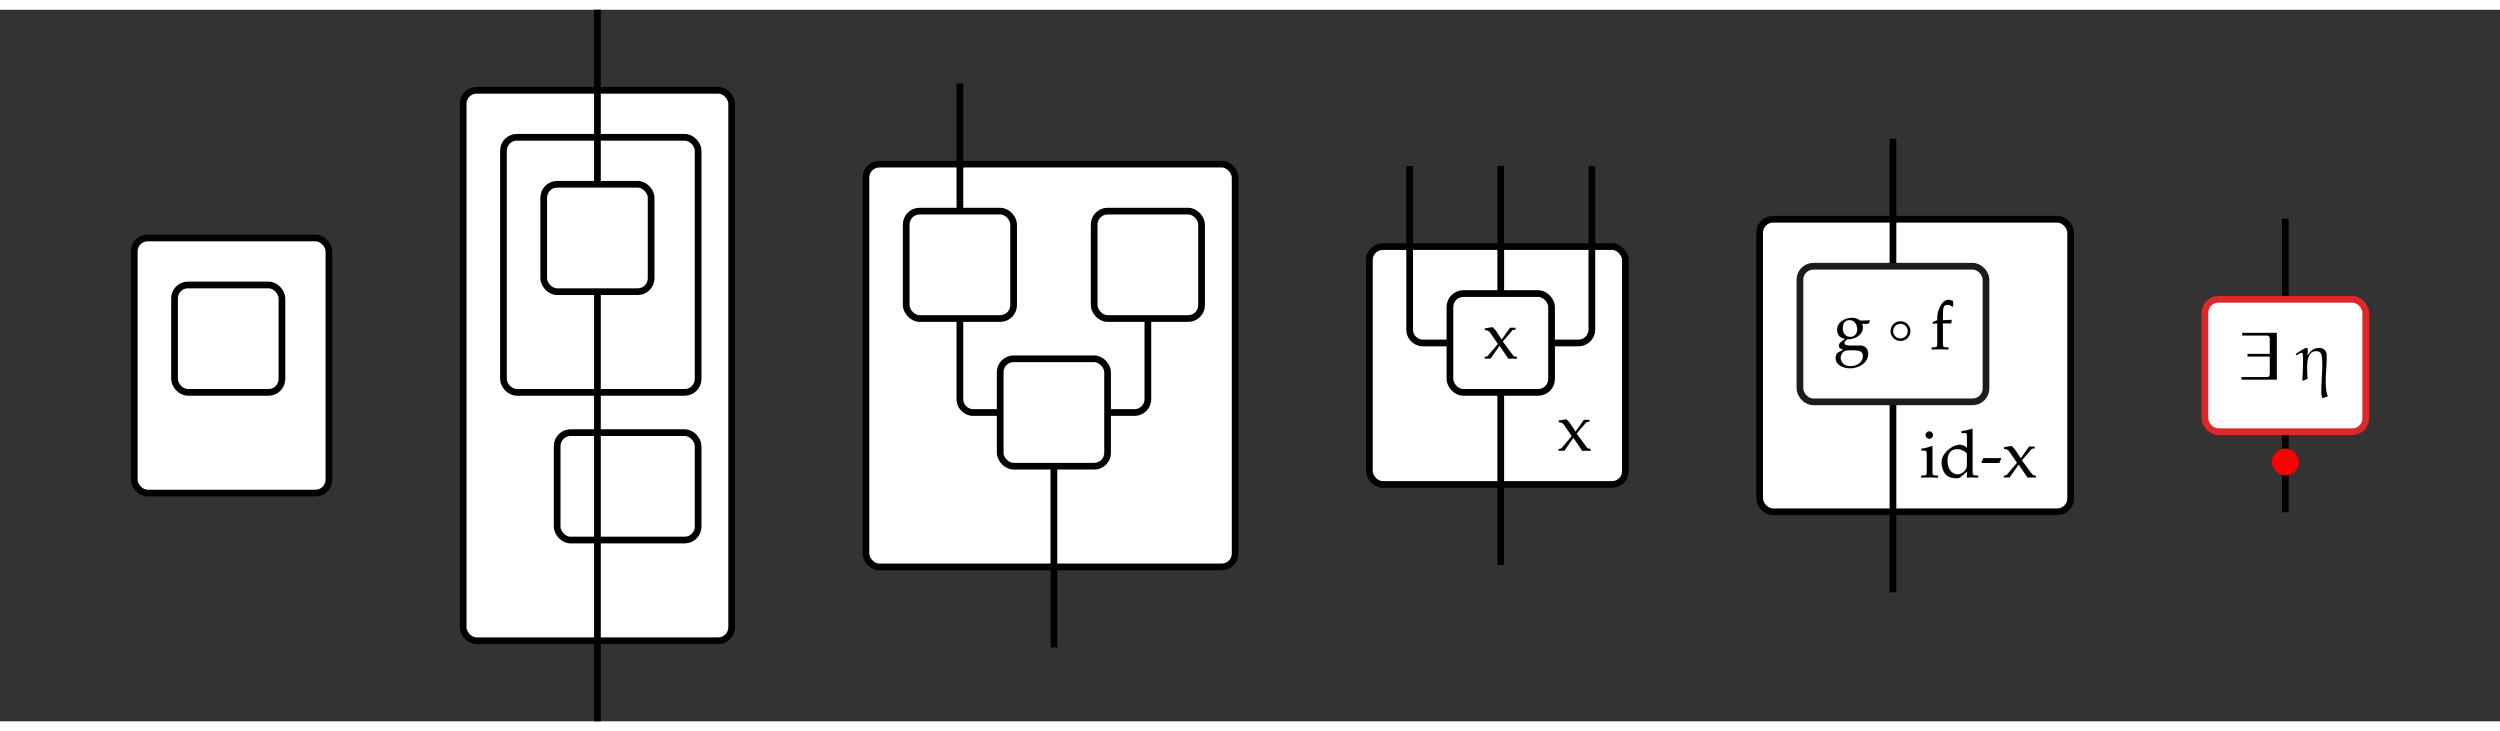 <?xml version="1.0" encoding="UTF-8" standalone="no"?>
<svg width="725" height="212" viewBox="0 -10600 37243 10600" xmlns="http://www.w3.org/2000/svg"><rect x="0" y="-10600" width="37243" height="10600" fill="#333333" stroke="none"/><g transform="translate(3400, -3400)"><g><rect x="-1400" y="-3800" width="2900" height="3800" rx="200" ry="200" fill="#FFFFFF" stroke="#000000" stroke-width="100"></rect><g transform="translate(400, -1100)"></g></g><g><rect x="-800" y="-3100" width="1600" height="1600" rx="200" ry="200" fill="#FFFFFF" stroke="#000000" stroke-width="100"></rect><g transform="translate(-300, -2600)"></g></g></g><g transform="translate(8900, -1200)"><g><rect x="-2000" y="-8200" width="4000" height="8200" rx="200" ry="200" fill="#FFFFFF" stroke="#000000" stroke-width="100"></rect><g transform="translate(900, -1100)"></g></g><g><rect x="-600" y="-3100" width="2100" height="1600" rx="200" ry="200" fill="#FFFFFF" stroke="#000000" stroke-width="100"></rect><g transform="translate(400, -2600)"></g></g><g><rect x="-1400" y="-7500" width="2900" height="3800" rx="200" ry="200" fill="#FFFFFF" stroke="#000000" stroke-width="100"></rect><g transform="translate(400, -4800)"></g></g><g><path d="M 0 -5200 V 1200" fill="none" stroke="black" stroke-width="100"></path></g><g><path d="M 0 -9400 V -6800" fill="none" stroke="black" stroke-width="100"></path></g><g><rect x="-800" y="-6800" width="1600" height="1600" rx="200" ry="200" fill="#FFFFFF" stroke="#000000" stroke-width="100"></rect><g transform="translate(-300, -6300)"></g></g></g><g transform="translate(15700, -2300)"><g><rect x="-2800" y="-6000" width="5500" height="6000" rx="200" ry="200" fill="#FFFFFF" stroke="#000000" stroke-width="100"></rect><g transform="translate(1600, -1100)"></g></g><g><path d="M 0 -1500 V 1200" fill="none" stroke="black" stroke-width="100"></path></g><g><path d="M 1400 -3700 V -2500 A 200 200 0 0 1 1200 -2300 H 800" fill="none" stroke="black" stroke-width="100"></path></g><g><path d="M -1400 -3700 V -2500 A 200 200 0 0 0 -1200 -2300 H -800" fill="none" stroke="black" stroke-width="100"></path></g><g><path d="M -1400 -7200 V -5300" fill="none" stroke="black" stroke-width="100"></path></g><g><rect x="-800" y="-3100" width="1600" height="1600" rx="200" ry="200" fill="#FFFFFF" stroke="#000000" stroke-width="100"></rect><g transform="translate(-300, -2600)"></g></g><g><rect x="600" y="-5300" width="1600" height="1600" rx="200" ry="200" fill="#FFFFFF" stroke="#000000" stroke-width="100"></rect><g transform="translate(1100, -4800)"></g></g><g><rect x="-2200" y="-5300" width="1600" height="1600" rx="200" ry="200" fill="#FFFFFF" stroke="#000000" stroke-width="100"></rect><g transform="translate(-1700, -4800)"></g></g></g><g transform="translate(22357, -3528)"><g><rect x="-1957" y="-3544" width="3814" height="3544" rx="200" ry="200" fill="#FFFFFF" stroke="#000000" stroke-width="100"></rect><g transform="translate(842, -503)"><path d="M288 254l148 -200c11 -15 23 -23 35 -24l25 -3v-30c-52 3 -52 3 -62 3c-9 0 -9 0 -61 -3l-133 195l-134 -192h-86v27h17c10 0 23 6 30 15l149 176l-120 174c-10 14 -32 28 -50 29l-21 2l-5 26l116 20c34 -34 45 -47 60 -69l76 -116l124 175h82v-28h-14 c-17 0 -28 -4 -34 -11" fill="black" stroke="black" stroke-width="1" transform="translate(0, 0) scale(1, -1)"></path></g></g><g><path d="M 0 -1372 V 1200" fill="none" stroke="black" stroke-width="100"></path></g><g><path d="M 1357 -4744 V -2308 A 200 200 0 0 1 1157 -2108 H 757" fill="none" stroke="black" stroke-width="100"></path></g><g><path d="M 0 -4744 V -2844" fill="none" stroke="black" stroke-width="100"></path></g><g><path d="M -1357 -4744 V -2308 A 200 200 0 0 0 -1157 -2108 H -757" fill="none" stroke="black" stroke-width="100"></path></g><g><rect x="-757" y="-2844" width="1514" height="1472" rx="200" ry="200" fill="#FFFFFF" stroke="#000000" stroke-width="100"></rect><g transform="translate(-258, -1875)"><path d="M288 254l148 -200c11 -15 23 -23 35 -24l25 -3v-30c-52 3 -52 3 -62 3c-9 0 -9 0 -61 -3l-133 195l-134 -192h-86v27h17c10 0 23 6 30 15l149 176l-120 174c-10 14 -32 28 -50 29l-21 2l-5 26l116 20c34 -34 45 -47 60 -69l76 -116l124 175h82v-28h-14 c-17 0 -28 -4 -34 -11" fill="black" stroke="black" stroke-width="1" transform="translate(0, 0) scale(1, -1)"></path></g></g></g><g transform="translate(28200, -3121)"><g><rect x="-1986" y="-4358" width="4633" height="4358" rx="200" ry="200" fill="#FFFFFF" stroke="#000000" stroke-width="100"></rect><g transform="translate(400, -512)"><path d="M188 465v-363c0 -63 3 -70 37 -72l46 -3v-30c-100 3 -100 3 -125 3s-25 0 -125 -3v30l46 3c34 2 37 9 37 72v225c0 66 -4 73 -44 73h-37v28c53 6 105 20 156 41zM142 687c28 0 55 -28 55 -56c0 -29 -27 -55 -56 -55s-55 26 -55 55c0 30 26 56 56 56" fill="black" stroke="black" stroke-width="1" transform="translate(0, 0) scale(1, -1)"></path><path d="M579 -3c-9 0 -73 3 -91 3c-12 0 -28 -1 -77 -3l5 92l-111 -93c-5 -4 -28 -8 -48 -8c-65 0 -112 13 -146 42c-49 40 -77 119 -77 199c0 122 149 257 272 257c40 0 78 -14 106 -49v183c0 30 -7 41 -25 41h-56v28c79 12 112 20 156 37l9 -8v-616c0 -63 3 -70 37 -72l46 -3 v-30zM412 350c0 16 -67 72 -146 72c-90 0 -144 -64 -144 -173c0 -119 63 -204 151 -204c47 0 96 31 124 78c13 23 15 33 15 98v129" fill="black" stroke="black" stroke-width="1" transform="translate(290, 0) scale(1, -1)"></path><path d="M284 215h-260l-6 5l28 67h262l6 -5" fill="black" stroke="black" stroke-width="1" transform="translate(900, 0) scale(1, -1)"></path><path d="M288 254l148 -200c11 -15 23 -23 35 -24l25 -3v-30c-52 3 -52 3 -62 3c-9 0 -9 0 -61 -3l-133 195l-134 -192h-86v27h17c10 0 23 6 30 15l149 176l-120 174c-10 14 -32 28 -50 29l-21 2l-5 26l116 20c34 -34 45 -47 60 -69l76 -116l124 175h82v-28h-14 c-17 0 -28 -4 -34 -11" fill="black" stroke="black" stroke-width="1" transform="translate(1232, 0) scale(1, -1)"></path></g></g><g><path d="M 0 -1638 V 1200" fill="none" stroke="black" stroke-width="100"></path></g><g><path d="M 0 -5558 V -3658" fill="none" stroke="black" stroke-width="100"></path></g><g><rect x="-1386" y="-3658" width="2772" height="2020" rx="200" ry="200" fill="#FFFFFF" stroke="#1B1C1D" stroke-width="100"></rect><g transform="translate(-887, -2421)"><path d="M55 289c0 135 146 180 221 180c49 0 85 -12 122 -42l142 4l4 -12l-25 -41h-92c8 -21 11 -34 11 -54c0 -127 -143 -174 -204 -174c-8 0 -14 1 -24 2c-17 -17 -46 -34 -46 -57c0 -27 24 -39 76 -39h160c70 0 118 -50 118 -122c0 -122 -119 -217 -270 -217 c-127 0 -216 63 -216 154c0 31 14 68 28 76l87 47c-48 14 -66 30 -66 58c0 15 5 28 15 43l79 61c-74 8 -120 59 -120 133zM240 435c-64 0 -101 -45 -101 -122s45 -129 112 -129c61 0 103 45 103 110c0 85 -46 141 -114 141zM287 -14c-69 0 -97 -2 -113 -10 c-40 -17 -66 -58 -66 -103c0 -74 60 -125 147 -125c105 0 184 64 184 150c0 65 -39 88 -152 88" fill="black" stroke="black" stroke-width="1" transform="translate(0, 0) scale(1, -1)"></path><path d="" fill="black" stroke="black" stroke-width="1" transform="translate(555, 0) scale(1, -1)"></path><path d="M342 271c0 -83 -65 -147 -147 -147c-83 0 -148 64 -148 147c0 81 65 146 148 146c82 0 147 -65 147 -146zM304 271c0 60 -50 109 -109 109c-62 0 -110 -49 -110 -109c0 -62 48 -110 110 -110c59 0 109 48 109 110" fill="black" stroke="black" stroke-width="1" transform="translate(804, 0) scale(1, -1)"></path><path d="" fill="black" stroke="black" stroke-width="1" transform="translate(1192, 0) scale(1, -1)"></path><path d="M341 717v-77l-12 -6c-24 21 -42 28 -69 28c-57 0 -70 -28 -70 -143v-85l131 4l-7 -53h-124v-283c0 -63 3 -70 37 -72l46 -3v-30c-100 3 -100 3 -125 3s-25 0 -125 -3v30l46 3c34 2 37 9 37 72v283l-69 -4v22l69 31v42v2c0 77 57 259 168 259c21 0 43 -6 67 -20" fill="black" stroke="black" stroke-width="1" transform="translate(1441, 0) scale(1, -1)"></path></g></g></g><g transform="translate(34045, -4314)"><g><path d="M 0 0 V 1200" fill="none" stroke="black" stroke-width="100"></path><rect x="0" y="0" width="300" height="300" rx="200" ry="200" fill="red" stroke="red" stroke-width="100" transform="translate(-150, 300)"></rect></g><g><path d="M 0 -3172 V -1972" fill="none" stroke="black" stroke-width="100"></path></g><g><rect x="-1198" y="-1972" width="2396" height="1972" rx="200" ry="200" fill="#FFFFFF" stroke="#DB2828" stroke-width="100"></rect><g transform="translate(-699, -775)"><path d="M572 0h-526v39h388c19 0 34 16 34 53v253h-332v39h332v232c0 26 -20 42 -47 42h-364v39h515v-697" fill="black" stroke="black" stroke-width="1" transform="translate(0, 0) scale(1, -1)"></path><path d="" fill="black" stroke="black" stroke-width="1" transform="translate(617, 0) scale(1, -1)"></path><path d="M149 473c28 0 17 -46 13 -104l7 -2c35 57 89 106 165 106c59 0 104 -29 113 -91c16 -105 -47 -499 17 -620l-2 -13c-25 -4 -48 -13 -70 -24l-11 9c-8 32 -16 50 -10 165c5 113 23 345 5 457c-8 46 -38 70 -83 70c-172 0 -134 -289 -130 -408l-5 -9 c-21 -6 -41 -15 -61 -25l-10 10c7 79 16 322 6 388c-2 11 -7 19 -18 19c-20 0 -56 -26 -72 -37l-6 2l-8 11l2 6c29 21 125 90 158 90" fill="black" stroke="black" stroke-width="1" transform="translate(866, 0) scale(1, -1)"></path></g></g></g></svg>
